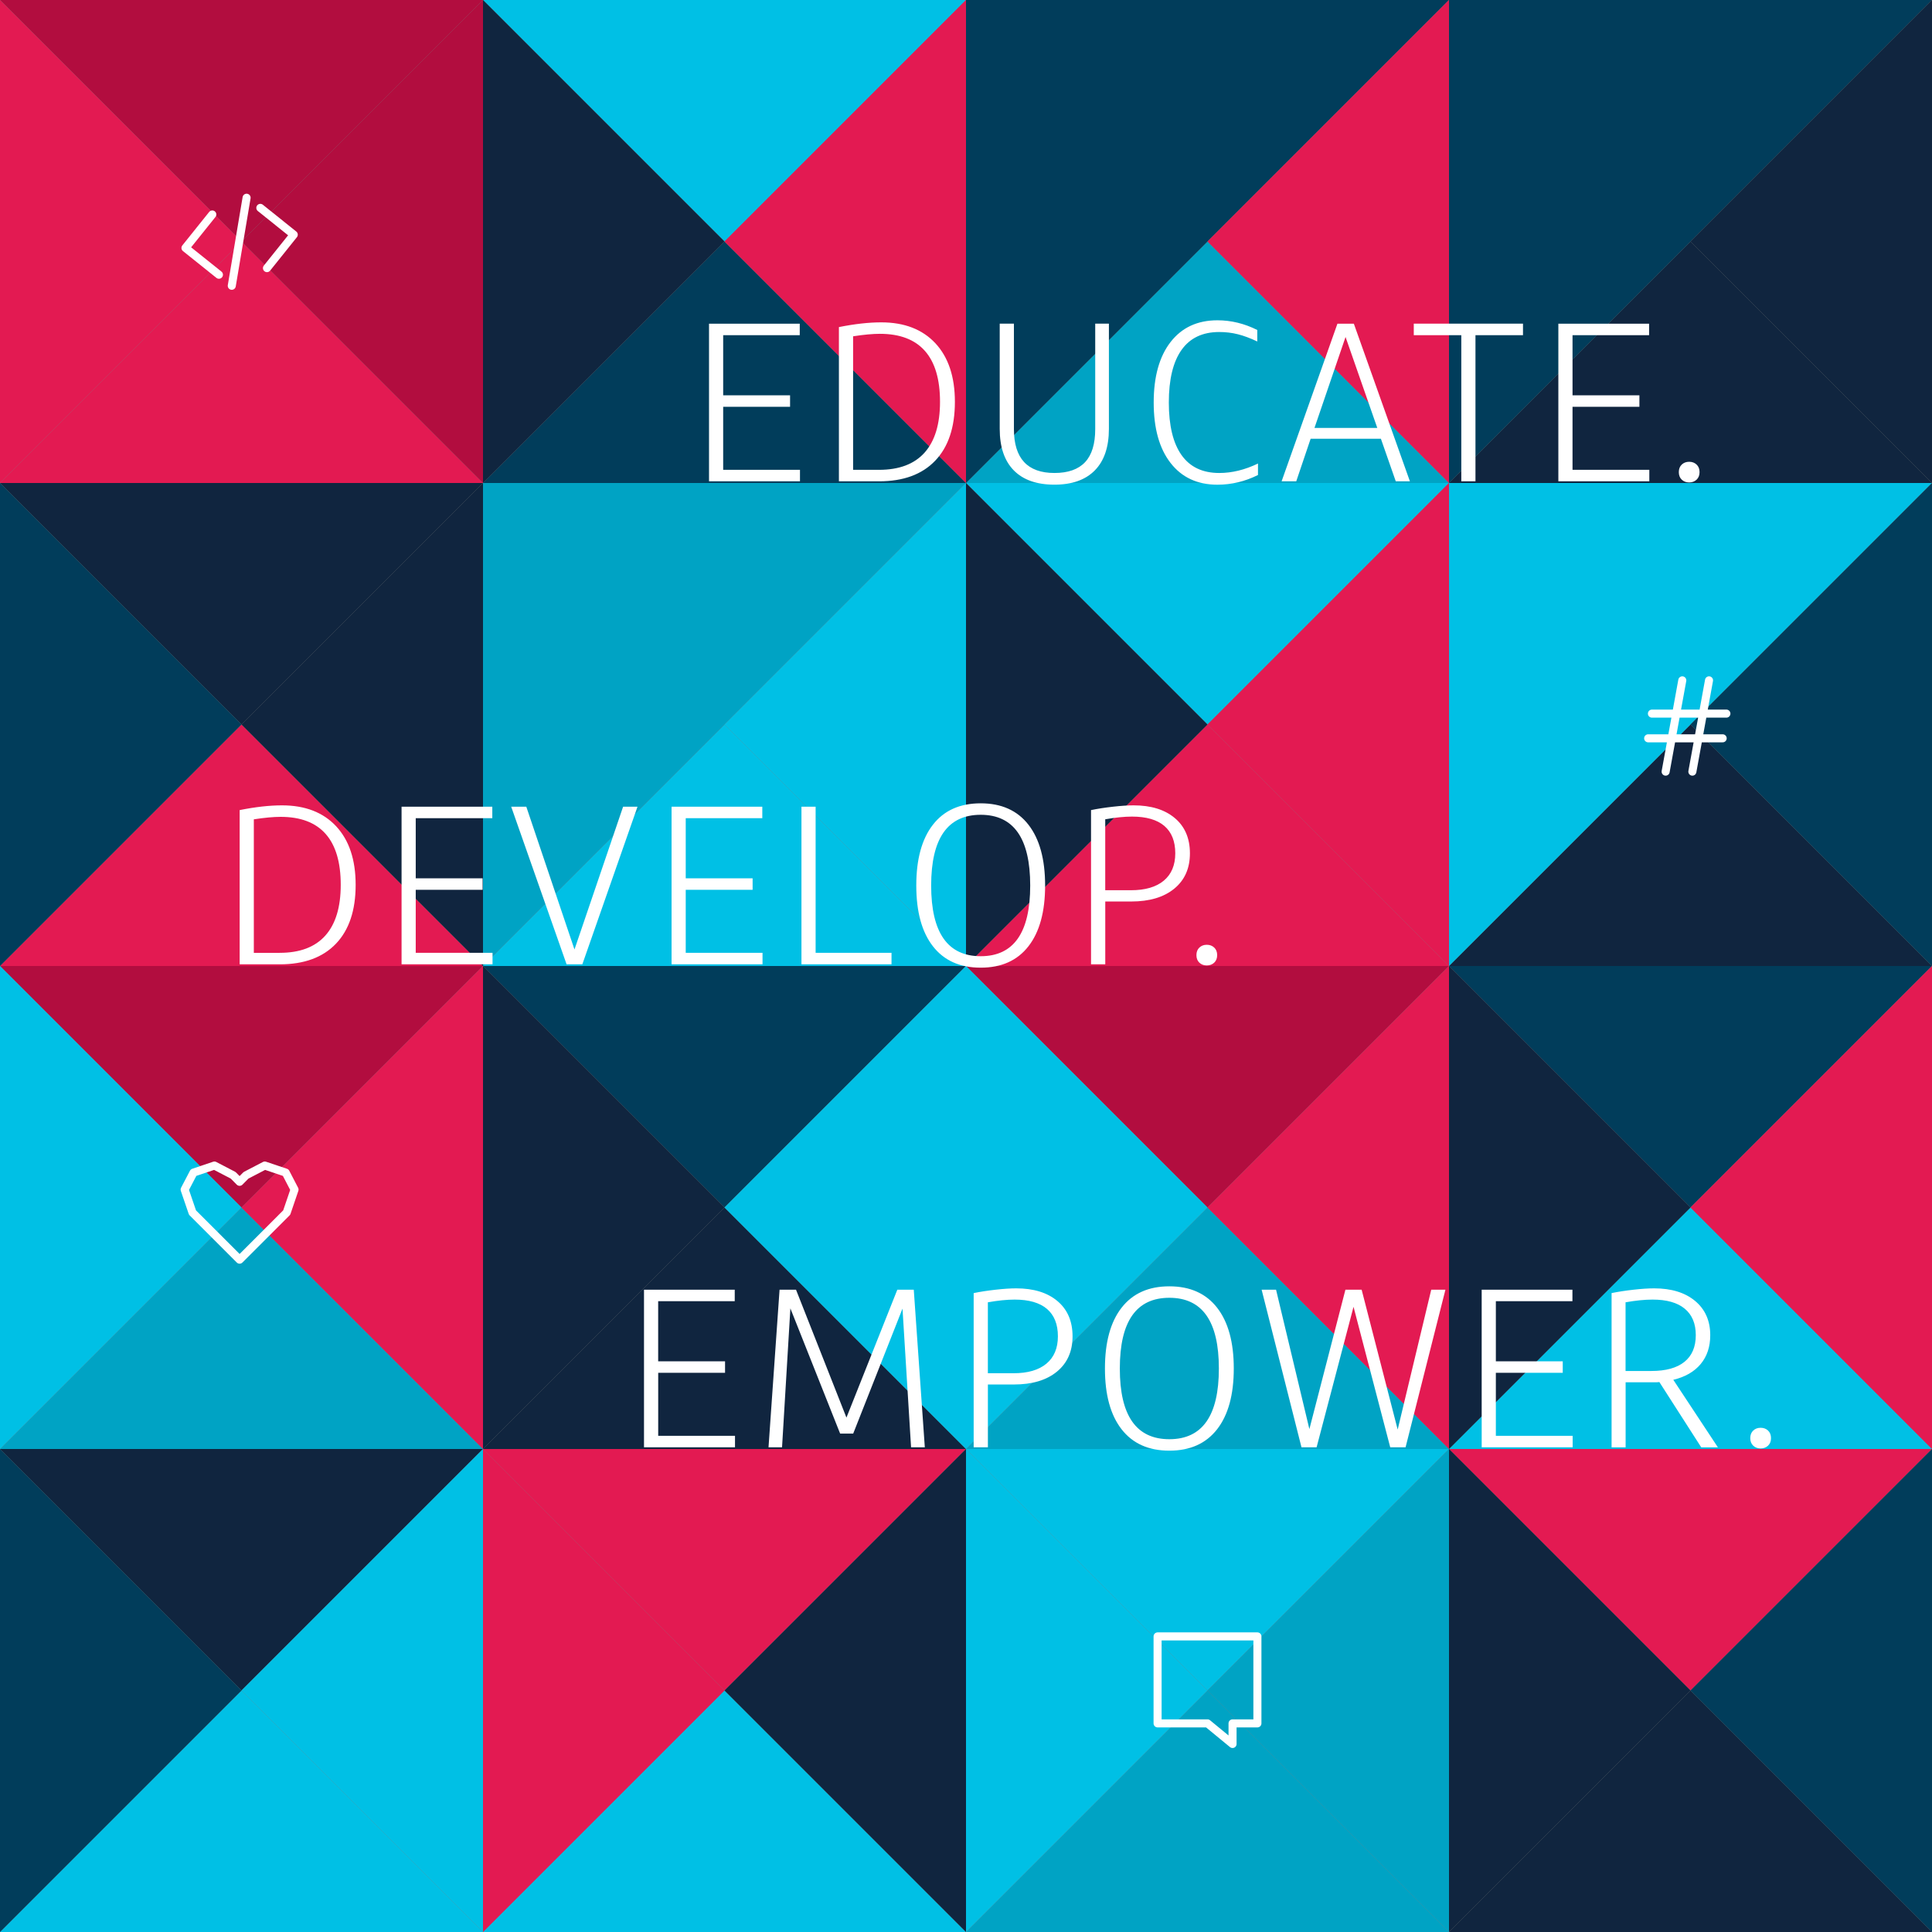 <svg id="Layer_1" xmlns="http://www.w3.org/2000/svg" viewBox="0 0 600 600"><rect x="0" y="0" width="600" height="600" fill="#808080" stroke="none"/><style>.st0{fill:#e31a52}.st1{fill:#b20d3f}.st2{fill:#10253f}.st3{fill:#013d5b}.st4{fill:#00a3c4}.st5{fill:#00c0e5}.st7,.st8{enable-background:new}.st8{fill:none;stroke:#fff;stroke-width:2.5;stroke-linecap:round;stroke-linejoin:round;stroke-miterlimit:10}</style><path class="st0" d="M150 150H0l75-75z"/><path class="st1" d="M0 0h150L75 75z"/><path class="st0" d="M0 150V0l75 75z"/><path class="st1" d="M150 0v150L75 75z"/><path class="st0" d="M150 300H0l75-75z"/><path class="st2" d="M0 150h150l-75 75z"/><path class="st3" d="M0 300V150l75 75z"/><path class="st2" d="M150 150v150l-75-75z"/><path class="st4" d="M150 450H0l75-75z"/><path class="st1" d="M0 300h150l-75 75z"/><path class="st5" d="M0 450V300l75 75z"/><path class="st0" d="M150 300v150l-75-75z"/><path class="st3" d="M300 150H150l75-75z"/><path class="st5" d="M150 0h150l-75 75z"/><path class="st2" d="M150 150V0l75 75z"/><path class="st0" d="M300 0v150l-75-75z"/><path class="st5" d="M300 300H150l75-75z"/><path class="st4" d="M150 150h150l-75 75zm0 150V150l75 75z"/><path class="st5" d="M300 150v150l-75-75z"/><path class="st2" d="M300 450H150l75-75z"/><path class="st3" d="M150 300h150l-75 75z"/><path class="st2" d="M150 450V300l75 75z"/><path class="st5" d="M300 300v150l-75-75z"/><path class="st4" d="M450 150H300l75-75z"/><path class="st3" d="M300 0h150l-75 75zm0 150V0l75 75z"/><path class="st0" d="M450 0v150l-75-75zm0 300H300l75-75z"/><path class="st5" d="M300 150h150l-75 75z"/><path class="st2" d="M300 300V150l75 75z"/><path class="st0" d="M450 150v150l-75-75z"/><path class="st4" d="M450 450H300l75-75z"/><path class="st1" d="M300 300h150l-75 75z"/><path class="st5" d="M300 450V300l75 75z"/><path class="st0" d="M450 300v150l-75-75z"/><path class="st2" d="M600 150H450l75-75z"/><path class="st3" d="M450 0h150l-75 75zm0 150V0l75 75z"/><path class="st2" d="M600 0v150l-75-75zm0 300H450l75-75z"/><path class="st5" d="M450 150h150l-75 75zm0 150V150l75 75z"/><path class="st3" d="M600 150v150l-75-75z"/><path class="st0" d="M450 450h150l-75 75z"/><path class="st2" d="M600 600H450l75-75z"/><path class="st3" d="M600 450v150l-75-75z"/><path class="st2" d="M450 600V450l75 75z"/><path class="st5" d="M300 450h150l-75 75z"/><path class="st4" d="M450 600H300l75-75z"/><path class="st4" d="M450 450v150l-75-75z"/><path class="st5" d="M300 600V450l75 75z"/><path class="st0" d="M150 450h150l-75 75z"/><path class="st5" d="M300 600H150l75-75z"/><path class="st2" d="M300 450v150l-75-75z"/><path class="st0" d="M150 600V450l75 75z"/><path class="st2" d="M0 450h150l-75 75z"/><path class="st5" d="M150 600H0l75-75z"/><path class="st5" d="M150 450v150l-75-75z"/><path class="st3" d="M0 600V450l75 75z"/><path class="st5" d="M600 450H450l75-75z"/><path class="st3" d="M450 300h150l-75 75z"/><path class="st2" d="M450 450V300l75 75z"/><path class="st0" d="M600 300v150l-75-75z"/><path d="M224.59 126.33v19.58h23.85v3.57h-28.25v-48.95h28.18v3.57h-23.78v18.67h20.77v3.57h-20.77zm35.94 23.15v-47.9c4.89-.98 9.28-1.47 13.15-1.47 7.18 0 12.78 2.17 16.82 6.5 4.03 4.34 6.05 10.4 6.05 18.18 0 7.93-2.04 14.02-6.12 18.29s-9.9 6.4-17.45 6.4h-12.45zm12.45-3.57c6.25 0 10.97-1.78 14.16-5.35 3.19-3.57 4.79-8.82 4.79-15.77 0-6.99-1.56-12.26-4.68-15.8-3.12-3.54-7.79-5.32-13.99-5.32-2.24 0-5.01.26-8.32.77v41.47h8.04zm67.13-45.39h4.27v32.66c0 5.64-1.46 9.94-4.37 12.9-2.91 2.96-7.1 4.44-12.55 4.44-5.5 0-9.71-1.48-12.62-4.44-2.91-2.96-4.37-7.26-4.37-12.9v-32.66h4.41v32.73c0 9.09 4.2 13.64 12.59 13.64 4.24 0 7.41-1.12 9.51-3.36 2.1-2.24 3.15-5.66 3.15-10.28v-32.73zm50.56 47c-4.01 2-8.21 3.01-12.59 3.01-6.2 0-11.05-2.25-14.55-6.75s-5.24-10.76-5.24-18.78c0-8.02 1.75-14.28 5.24-18.78 3.5-4.5 8.34-6.75 14.55-6.75 4.24 0 8.37 1 12.38 3.01v3.57c-2.15-1.02-4.15-1.77-6.01-2.24-1.86-.47-3.8-.7-5.8-.7-5.17 0-9.08 1.85-11.71 5.56-2.63 3.71-3.95 9.15-3.95 16.33 0 7.18 1.32 12.62 3.95 16.33 2.63 3.71 6.54 5.56 11.71 5.56 3.96 0 7.97-.98 12.03-2.94v3.57zm42.8 1.96l-4.62-13.22h-21.82l-4.47 13.22h-4.55l17.34-48.95h5.1l17.41 48.95h-4.39zm-25.25-16.58h19.51l-9.86-28.25-9.65 28.25zm45.6 16.58v-45.39h-14.76v-3.57h33.92v3.57h-14.76v45.39h-4.4zm34.54-23.15v19.58h23.85v3.57h-28.25v-48.95h28.18v3.57h-23.78v18.67h20.77v3.57h-20.77zm36.23 23.5c-.93 0-1.7-.29-2.31-.87-.61-.58-.91-1.36-.91-2.34 0-.98.3-1.76.91-2.34.61-.58 1.37-.87 2.31-.87.93 0 1.7.29 2.31.87.61.58.91 1.36.91 2.34 0 .98-.3 1.76-.91 2.34-.61.57-1.38.87-2.31.87zm-320.18 276.5v19.58h23.85v3.57H200v-48.95h28.18v3.57H204.4v18.67h20.77v3.57h-20.76zm78.53 23.15l-2.66-43.08-15.31 38.81h-4.06l-15.45-38.88-2.59 43.15h-4.2l3.43-48.95h5.11l15.66 39.72 15.8-39.72h5.11l3.43 48.95h-4.27zm19.44 0v-47.9c2.05-.42 4.32-.77 6.82-1.05 2.49-.28 4.63-.42 6.4-.42 5.41 0 9.67 1.32 12.8 3.95 3.12 2.63 4.69 6.28 4.69 10.94 0 4.66-1.62 8.32-4.86 10.98s-7.7 3.99-13.39 3.99h-8.04v19.51h-4.42zm12.73-45.88c-2.38 0-5.15.28-8.32.84v22.03h7.97c4.43 0 7.83-.99 10.21-2.97 2.38-1.98 3.57-4.81 3.57-8.5 0-3.73-1.13-6.56-3.39-8.5-2.27-1.93-5.62-2.9-10.04-2.9zm48.04 46.92c-6.43 0-11.38-2.21-14.83-6.64-3.45-4.43-5.17-10.72-5.17-18.88 0-8.16 1.72-14.45 5.17-18.88s8.39-6.64 14.83-6.64c6.43 0 11.38 2.21 14.83 6.64 3.45 4.43 5.18 10.72 5.18 18.88 0 8.16-1.73 14.45-5.18 18.88-3.46 4.43-8.4 6.64-14.83 6.64zm0-3.56c10.26 0 15.38-7.32 15.38-21.96s-5.13-21.96-15.38-21.96c-10.26 0-15.38 7.32-15.38 21.96-.01 14.64 5.12 21.96 15.38 21.96zm68.6 2.52l-11.4-43.64-11.47 43.64h-4.69l-12.38-48.95h4.48l10.35 43.29 11.19-43.29h5.04l11.19 43.43 10.42-43.43h4.41l-12.38 48.95h-4.76zm32.8-23.15v19.58h23.85v3.57h-28.25v-48.95h28.18v3.57h-23.78v18.67h20.77v3.57h-20.77zm35.94 23.15v-47.9c2.05-.42 4.32-.77 6.82-1.05 2.49-.28 4.63-.42 6.4-.42 5.36 0 9.6 1.31 12.73 3.92 3.12 2.61 4.69 6.15 4.69 10.63 0 3.59-.99 6.57-2.97 8.95-1.98 2.38-4.81 4.01-8.5 4.9l13.85 20.98h-5.17l-13.01-20.28c-.37.05-.76.07-1.15.07h-9.33v20.21h-4.36zm12.73-45.88c-2.43 0-5.22.28-8.39.84v21.33h8.04c4.47 0 7.89-.94 10.24-2.83 2.35-1.89 3.53-4.65 3.53-8.29 0-3.59-1.14-6.33-3.43-8.22-2.28-1.89-5.61-2.83-9.99-2.83zm33.56 46.23c-.93 0-1.7-.29-2.31-.87-.61-.58-.91-1.36-.91-2.34 0-.98.3-1.76.91-2.34.61-.58 1.37-.87 2.31-.87.93 0 1.7.29 2.31.87.61.58.91 1.36.91 2.34 0 .98-.3 1.76-.91 2.34-.61.57-1.37.87-2.31.87zM74.43 299.48v-47.9c4.89-.98 9.28-1.47 13.15-1.47 7.18 0 12.78 2.17 16.82 6.5 4.03 4.34 6.05 10.4 6.05 18.18 0 7.93-2.04 14.02-6.12 18.29s-9.9 6.4-17.45 6.4H74.43zm12.44-3.57c6.25 0 10.97-1.78 14.16-5.35 3.19-3.57 4.79-8.82 4.79-15.77 0-6.99-1.56-12.26-4.68-15.8-3.12-3.54-7.79-5.31-13.99-5.31-2.24 0-5.01.26-8.32.77v41.47h8.04zm42.24-19.58v19.58h23.85v3.57h-28.25v-48.95h28.18v3.57h-23.78v18.67h20.77v3.57h-20.77zm46.85 23.15l-17.2-48.95h4.69l14.96 44.34 15.1-44.34h4.47l-17.13 48.95h-4.89zm37-23.15v19.58h23.85v3.57h-28.25v-48.95h28.18v3.57h-23.78v18.67h20.77v3.57h-20.77zm35.94 23.15v-48.95h4.4v45.38h23.57v3.57H248.9zm55.66 1.04c-6.43 0-11.38-2.21-14.83-6.64-3.45-4.43-5.17-10.72-5.17-18.88 0-8.16 1.72-14.45 5.17-18.88s8.39-6.64 14.83-6.64c6.43 0 11.38 2.21 14.83 6.64 3.45 4.43 5.18 10.72 5.18 18.88 0 8.16-1.73 14.45-5.18 18.88-3.45 4.43-8.39 6.64-14.83 6.64zm0-3.56c10.26 0 15.38-7.32 15.38-21.96s-5.13-21.96-15.38-21.96-15.38 7.32-15.38 21.96 5.13 21.96 15.38 21.96zm34.27 2.52v-47.9c2.05-.42 4.32-.77 6.82-1.05 2.49-.28 4.63-.42 6.4-.42 5.41 0 9.67 1.32 12.8 3.95 3.12 2.63 4.69 6.28 4.69 10.94 0 4.66-1.62 8.32-4.86 10.98s-7.7 3.99-13.39 3.99h-8.04v19.51h-4.42zm12.73-45.88c-2.38 0-5.15.28-8.32.84v22.03h7.97c4.43 0 7.83-.99 10.21-2.97 2.38-1.98 3.57-4.81 3.57-8.5 0-3.73-1.13-6.56-3.39-8.5-2.27-1.93-5.61-2.9-10.04-2.9zm23.22 46.23c-.93 0-1.7-.29-2.31-.87-.61-.58-.91-1.36-.91-2.34s.3-1.76.91-2.34c.61-.58 1.37-.87 2.31-.87.93 0 1.7.29 2.31.87.61.58.91 1.36.91 2.34s-.3 1.76-.91 2.34c-.61.57-1.38.87-2.31.87z" fill="#fff"/><g class="st7"><path class="st8" d="M82.91 83.27l8.32-10.39-10.38-8.32"/></g><g class="st7"><path class="st8" d="M65.93 66.61L57.6 77l10.39 8.32"/></g><path class="st8" d="M71.98 88.75l4.6-27.34m454.17 149.88l-5.17 28.35m-3.13-28.35l-5.17 28.35m-5.43-10.35h23.14m-21.97-7.67h23.13M88.73 364.16l-6.5-2.19-5.82 3.03-2 2.02-2-2.02-5.82-3.03-6.49 2.19-2.76 5.28 2.44 7.13 14.63 14.63 14.63-14.63 2.43-7.13z"/><path d="M363.96 508.2h26.54v27.01h-7.72v6.4l-7.78-6.4h-15.5V508.2h4.46z" fill="none" stroke="#fff" stroke-width="2.5" stroke-linecap="round" stroke-linejoin="round" stroke-miterlimit="10"/></svg>